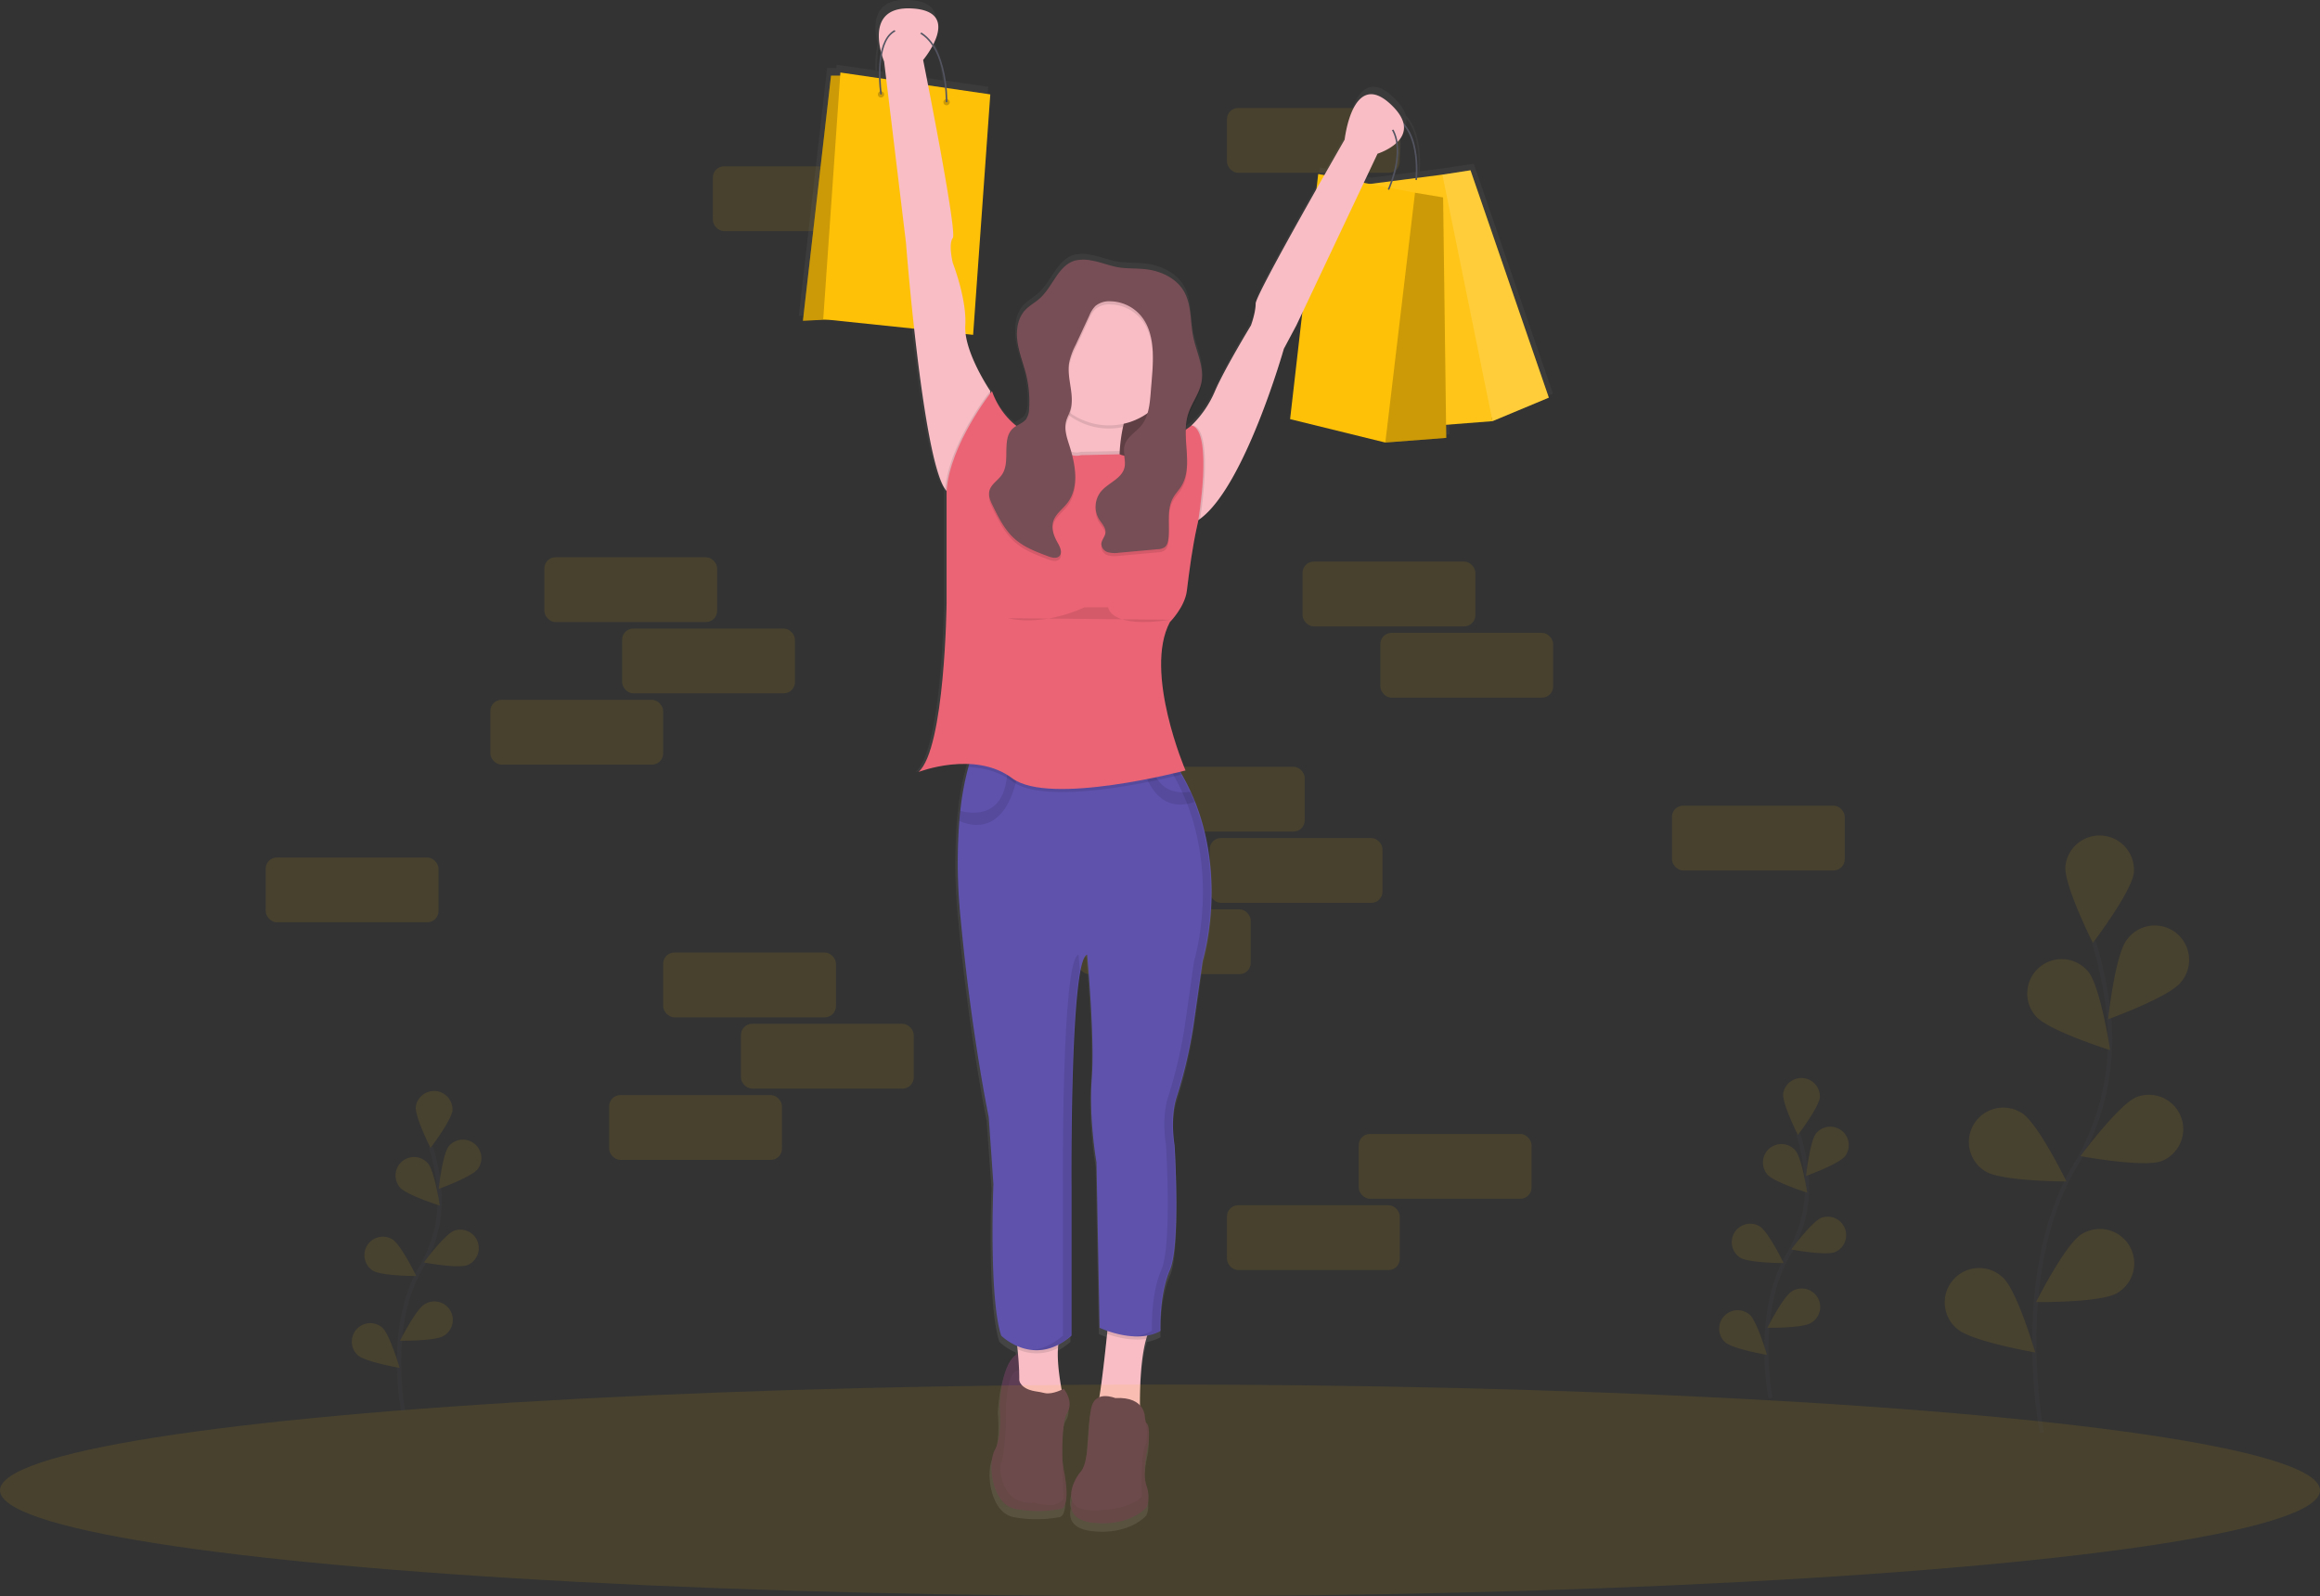 <svg data-name="Layer 1" xmlns="http://www.w3.org/2000/svg" viewBox="0 0 1074 739">
  <rect x="0" y="0" width="1074" height="739" fill="#333333" stroke="none"/>
  <defs>
    <linearGradient id="a" x1="607.35" y1="789.64" x2="607.35" y2="80.5" gradientUnits="userSpaceOnUse">
      <stop offset="0" stop-color="gray" stop-opacity=".25"/>
      <stop offset=".54" stop-color="gray" stop-opacity=".12"/>
      <stop offset="1" stop-color="gray" stop-opacity=".1"/>
    </linearGradient>
  </defs>
  <rect x="330" y="77" width="80" height="30" rx="5.17" ry="5.17" fill="#ffc107" opacity=".1"/>
  <rect x="568" y="50" width="80" height="30" rx="5.17" ry="5.17" fill="#ffc107" opacity=".1"/>
  <rect x="524" y="355" width="80" height="30" rx="5.17" ry="5.17" fill="#ffc107" opacity=".1"/>
  <rect x="560" y="388" width="80" height="30" rx="5.17" ry="5.17" fill="#ffc107" opacity=".1"/>
  <rect x="774" y="373" width="80" height="30" rx="5.17" ry="5.17" fill="#ffc107" opacity=".1"/>
  <rect x="123" y="397" width="80" height="30" rx="5.17" ry="5.17" fill="#ffc107" opacity=".1"/>
  <rect x="499" y="421" width="80" height="30" rx="5.17" ry="5.17" fill="#ffc107" opacity=".1"/>
  <path d="M781.91 262.71l-36.66-106.42-13.18 2-11.8 1.51c.3-4 .82-18.36-6.5-25.89-.71-2.58-2.58-5.51-6.18-8.81-17.54-16.08-21.19 16.81-21.19 16.81s-4 6.94-9.51 16.64L674 158l-.82 7.16c-12.2 21.57-28.41 50.76-28.41 53.5 0 4.39-2.19 10.23-2.19 10.23s-12.42 20.46-16.81 30.7a49.09 49.09 0 01-11 16.08s-1.06.81-2.8 2a25 25 0 011-5.71c1.6-5.23 5.32-9.71 6.31-15.09a17.62 17.62 0 00.26-3.91c.23-6.31-2.84-12.52-4.12-18.83-1.49-7.31-.69-15.36-4.59-21.71-3-4.85-8.32-7.87-13.85-9.26-5.08-1.27-10.08-.82-15.2-1.36-4.7-.5-9.19-2.58-13.89-3.35a17.93 17.93 0 00-7.62 0c-7.95 2.19-10.44 12.21-16.58 17.72-2.21 2-4.92 3.38-6.92 5.57-2.91 3.19-3.92 7.64-3.77 12a25.56 25.56 0 00.26 4.37c.76 5.23 2.78 10.18 4 15.31a53 53 0 011.49 11.59c0 .88 0 1.76-.08 2.63a9.23 9.23 0 01-1.35 5c-1.11 1.53-2.94 2.27-4.57 3.25a35.45 35.45 0 01-11.52-16.34s-.27.34-.73 1v-1s-10-14.68-11.52-26.67l3.48.36 8-112.55-20.43-3c-.57-5.81-2.12-14.24-6.23-20.39 3.43-6.76 5.16-15.91-9.88-16.82-17.6-1.07-16.52 12.64-14.65 20.14a50.45 50.45 0 00-1 12.45l-18-2.62-.1 1.46h-4.28l-13.1 114.82 11.16-.56 40.9 4.26c3.27 29.73 8.41 66.47 14.51 75.13a7.39 7.39 0 00.67.83V359s-.73 68-13.16 78.93a65 65 0 0123.78-3.73c-.14.45-.28.93-.42 1.44a127.58 127.58 0 00-3.79 20.48q-.26 2.29-.47 4.78a257.87 257.87 0 00.63 45.73c5.12 54.08 13.16 92.82 13.16 92.82l2.24 31.44s-2.19 53.35 3.65 70.89a26.47 26.47 0 007.48 4.85c.05.5.11 1 .16 1.53s.13 1.35.2 2.05c-2.62 1.19-7.51 5.91-8.57 24.45 0 0 1.46 13.89-2.19 20.46s-1.46 25.58 9.5 27.77a58.57 58.57 0 0021.19 0s5.12 0 1.46-18.27l-.64-4.68c-.08-9.05.3-18.74 2.1-21.63 3.65-5.85-1.46-11.69-1.46-11.69s-.36.2-.95.47c-.94-5.05-2.17-13.25-1.73-19.51 0-.53.09-1 .15-1.55a30.78 30.78 0 006.19-4.27v-69.41s-.73-106.7 7.31-108.9c0 0 3.65 38.73 2.19 57.74s2.19 39.47 2.19 39.47l1.46 77.47s1.4.67 3.66 1.46l-.15 1.41c-.89 8.61-2.32 21.61-3.62 29.57a5.88 5.88 0 00-3.55 4.1c-2.19 7.31-.73 25.58-5.12 30.7-2.59 3-5.69 9.11-4.17 13.43-.95 3.79-.53 9.71 10.75 10.69 16.81 1.46 24.12-7.31 24.12-7.31s2.19-3.65 0-10.23.73-18.27.73-18.27 1.57-9.92-1-11.22c-.22-1.18-.42-1.93-.42-1.93a8.8 8.8 0 00-2.31-6.08c-.06-7.65.25-21.8 2.94-31.12.16-.53.32-1 .49-1.55a19.74 19.74 0 006.18-2.17s-.73-16.81 4.39-28.5 2.19-58.47 2.19-58.47-2.19-12.29.9-22.25a218.32 218.32 0 007.94-33.8l4.31-30.19s11.35-36.75-3.6-74.47c-.61-1.56-1.28-3.12-2-4.68a102.39 102.39 0 00-4.16-8.13c-.24-.42-.5-.85-.75-1.27 1.57-.39 2.46-.62 2.46-.62s-19.73-46-7.31-69.43c0 0 7-7 8-14.69 1.24-10.17 2.59-20.33 4.81-30.33l.39-1.76s.06-.34.16-.95c.28-.18.55-.37.82-.57 21.06-15.38 39.22-79.6 39.22-79.6l5.85-11 2.78-5.88-5.7 49.73 44.58 11 28.5-2.19-.08-6.13 21.72-1.69zm-282.6-145l-7.92-1.16c-1.39-7.15-2.33-11.84-2.33-11.84a43.44 43.44 0 004.39-6.57c3.83 5.86 5.3 13.86 5.86 19.53zm-29.58-15.35c.55 1.88 1.05 3.09 1.05 3.09l1 8.25-2.7-.39a54.19 54.19 0 01.66-10.99zm249.8 57.61l-10.72 1.38c1.51-4.44 3.38-11.72 2.29-18.31a9.19 9.19 0 002.94-7.65c6.37 7.61 5.77 21.05 5.49 24.55zm-17.8-11.41a26.56 26.56 0 008.73-4.91c.92 6.47-1 13.58-2.46 17.8l-10 1.28-2.76-.53z" transform="translate(-63 -80.5)" fill="url(#a)"/>
  <path fill="#ffc107" d="M717 184.1l-26.09 10.89L660.6 89.3l7.11-8.44 13.03-2.02L717 184.1z"/>
  <path fill="#fff" opacity=".2" d="M717 184.1l-26.09 10.89L660.6 89.3l7.11-8.44 13.03-2.02L717 184.1z"/>
  <path fill="#ffc107" d="M667.71 80.86l-45.28 5.81 23.21 111.84 45.27-3.52-23.2-114.13z"/>
  <path fill="#fff" opacity=".07" d="M667.71 80.86l-45.28 5.81 23.21 111.84 45.27-3.52-23.2-114.13z"/>
  <path d="M655.94 83.38l-.72-.09c0-.27 3-26.67-13.57-30l.14-.71c17.28 3.47 14.21 30.53 14.15 30.8z" fill="#535461"/>
  <path fill="#774e55" d="M488.44 160.44h49.88v73.01h-49.88z"/>
  <path opacity=".2" d="M488.44 160.44h49.88v73.01h-49.88z"/>
  <path fill="#ffc107" d="M669.51 202.72l-28.19 2.17 4.34-109.87 9.39-5.78 13.01 2.17 1.45 111.31z"/>
  <path opacity=".2" d="M669.51 202.72l-28.19 2.17 4.34-109.87 9.39-5.78 13.01 2.17 1.45 111.31z"/>
  <path fill="#ffc107" d="M655.05 89.24l-44.81-8.68-13.01 113.49 44.09 10.84 13.73-115.65zM391.22 35.03h-6.51L371.7 148.51l28.91-1.44-9.39-112.04z"/>
  <path opacity=".2" d="M391.22 35.03h-6.51L371.7 148.51l28.91-1.44-9.39-112.04z"/>
  <path fill="#ffc107" d="M389.05 33.58l-7.95 114.21 69.39 7.23 7.95-111.32-69.39-10.12z"/>
  <path d="M472.9 626.31s-8.67-.72-10.12 24.58c0 0 1.45 13.73-2.17 20.24s-1.45 25.3 9.4 27.47a57.93 57.93 0 0021 0s5.06 0 1.45-18.07l-7.23-52.77z" fill="#5c3d53"/>
  <path d="M472.9 626.31s-8.67-.72-10.12 24.58c0 0 1.45 13.73-2.17 20.24s-1.45 25.3 9.4 27.47a57.93 57.93 0 0021 0s5.06 0 1.45-18.07l-7.23-52.77z" opacity=".05"/>
  <path d="M518.35 208.9c-.62 10.76 1.53 17 1.53 17l-18.79 5.06s-31.08 4.34-18.79-8c4.25-4.25 6.34-11.54 7.25-19.24a106.62 106.62 0 00.53-15.84 141.2 141.2 0 00-1.28-14.8s45.54-15.9 35.42 10.12a92.54 92.54 0 00-4.35 14.5 76.45 76.45 0 00-1.52 11.2z" fill="#f8bdc5"/>
  <path d="M524.22 183.21a92.54 92.54 0 00-4.35 14.5 31.14 31.14 0 01-29.79-9.82 141.2 141.2 0 00-1.28-14.8s45.54-15.9 35.42 10.12z" opacity=".1"/>
  <circle cx="513.38" cy="165.86" r="31.08" fill="#f8bdc5"/>
  <path d="M458.44 181.04v9.4l-15.9 41.2-4.34-4.34a7.3 7.3 0 01-.66-.82c-10.5-14.92-18.14-114.11-18.14-114.11L409.29 28.5s-10.84-26 13-24.58 5.06 23.85 5.06 23.85 15.9 79.51 13.73 82.4 0 11.57 0 11.57 6.51 16.63 5.78 28.91 11.58 30.39 11.58 30.39zM637.7 71.17l-37.59 79.51-5.78 10.82s-18 63.52-38.79 78.73a19 19 0 01-3.86 2.23l-4.34-34.7 4-10.08.3-.77a48.55 48.55 0 0010.84-15.9c4.34-10.12 16.63-30.36 16.63-30.36s2.17-5.78 2.17-10.12 41.2-75.9 41.2-75.9 3.61-32.53 21-16.63-5.78 23.17-5.78 23.17zM492.41 647.99s-24.58 10.12-21.69.72c1.76-5.7 1.11-16.47.33-24-.5-4.91-1.06-8.49-1.06-8.49l21 2.17a17 17 0 00-1.21 5.75c-.69 9.59 2.63 23.85 2.63 23.85zM530.63 619.87c-3.79 13.16-2.8 36.08-2.8 36.08s-22.41 2.89-20.24-2.89c1.51-4 3.72-23.82 4.92-35.47.53-5.09.86-8.62.86-8.62l20.24 4.34a20.22 20.22 0 00-2.98 6.56z" fill="#f8bdc5"/>
  <path d="M470 616.19l21 2.17a17 17 0 00-1.21 5.75 21.43 21.43 0 01-18.7.57c-.53-4.92-1.09-8.49-1.09-8.49zM533.62 613.3a20.22 20.22 0 00-3 6.57c-6.83 1.1-14-.83-18.11-2.28.53-5.09.86-8.62.86-8.62z" opacity=".1"/>
  <path d="M556.75 444.87l-4.26 29.86a215.92 215.92 0 01-7.86 33.43c-3.06 9.85-.89 22-.89 22s2.89 46.26-2.17 57.83-4.34 28.19-4.34 28.19c-11.57 6.51-28.19-1.45-28.19-1.45l-1.45-76.62s-3.61-20.24-2.17-39-2.17-57.1-2.17-57.1c-8 2.17-7.23 107.7-7.23 107.7v68.67c-17.35 15.18-32.53 0-32.53 0-5.78-17.35-3.61-70.12-3.61-70.12l-2.17-31.08s-8-38.31-13-91.8a255 255 0 01-.62-45.23q.21-2.46.46-4.73a126.18 126.18 0 013.74-20.25 45.58 45.58 0 012.2-6.41l77.67 3.61 4.58.21 11 .51c1.2 1.81 2.33 3.65 3.38 5.49 1.52 2.67 2.89 5.36 4.11 8 .7 1.54 1.36 3.09 2 4.63 14.77 37.29 3.52 73.66 3.52 73.66z" fill="#5e52ad"/>
  <path d="M471.45 355.97s-3.4 34-27.37 24.16q.21-2.46.46-4.73c5.64 1.53 21.25 3.64 21.84-19.44zM553.19 371.22c-16.6 5.93-22.86-9.86-25-18.87l4.58.21c2.49 14.17 12.43 15 18.48 14 .68 1.58 1.33 3.13 1.94 4.66z" opacity=".1"/>
  <path d="M479.34 644.15c-3.69-.58-9.33-2.61-7.56-9.7 0 0-6.83-2.36-6.11 25.83 0 0-.72 13.73-2.17 16.63s0 20.24 15.18 18.79c0 0 10.84 3.61 13.73-2.17 0 0-2.17-33.25 1.45-39s-1.45-11.57-1.45-11.57-5.12 2.84-8.8 2c-1.4-.39-2.84-.58-4.27-.81zM497.47 691.36s-7.23 12.29 9.4 13.73 23.85-7.23 23.85-7.23 2.17-3.61 0-10.12.72-18.07.72-18.07 2.17-13.73-2.89-10.84-31.08 32.53-31.08 32.53z" fill="#5c3d53"/>
  <path d="M497.47 691.36s-7.23 12.29 9.4 13.73 23.85-7.23 23.85-7.23 2.17-3.61 0-10.12.72-18.07.72-18.07 2.17-13.73-2.89-10.84-31.08 32.53-31.08 32.53z" opacity=".05"/>
  <path d="M516.27 647.27s-8.67-3.61-10.84 3.61-.72 25.3-5.06 30.36-10.12 18.79 7.23 18.07 21-6.51 21-6.51-.72-18.07 1.45-23.13 0-13 0-13 .67-10.17-13.78-9.4z" fill="#5c3d53"/>
  <circle cx="407.84" cy="43.7" r="1.45" opacity=".2"/>
  <circle cx="438.2" cy="47.31" r="1.45" opacity=".2"/>
  <path d="M438.56 47.32h-.72c0-.31.51-30.8-17-33.61-3.45-.55-6.27.23-8.38 2.32-7.23 7.17-4.24 27.42-4.21 27.62l-.71.11c-.13-.85-3.07-20.82 4.42-28.24 2.28-2.27 5.32-3.12 9-2.53 18.12 2.9 17.61 34.02 17.6 34.33zM643.09 87.95l-.65-.31c.11-.24 11.25-24.37-3.47-32.78l.36-.63c15.29 8.74 3.88 33.47 3.76 33.72z" fill="#535461"/>
  <path d="M519.88 225.86l-18.79 5.06s-31.08 4.34-18.79-8c4.25-4.25 6.34-11.54 7.25-19.24 4.91 7.7 10.82 5.51 10.82 5.51l17.92-.35h.07c-.63 10.82 1.52 17.02 1.52 17.02zM555.55 240.25a19 19 0 01-3.86 2.23l-4.34-34.7 4-10.08 1-.77c9.03 2.57 4.37 35.81 3.2 43.32zM458.44 181.04v9.4l-15.9 41.2-4.34-4.34a7.3 7.3 0 01-.66-.82c1.88-21.48 20.9-45.44 20.9-45.44zM547.11 358.56c-10.11 2.53-62.89 14.93-78.55 3.19-6.18-4.63-13.46-6.33-20.27-6.6a45.58 45.58 0 012.2-6.41l77.67 3.61 4.58.21 11 .51c1.2 1.82 2.32 3.65 3.37 5.49z" opacity=".1"/>
  <path d="M411.1 10.09s10.84 18.07 18.07 0M634.09 47.31s-4.34 21.69 13 11.57" fill="#f8bdc5"/>
  <g opacity=".1">
    <path d="M499.89 449.14c-.35-4.4-.61-7.15-.61-7.15-8 2.17-7.23 107.7-7.23 107.7v68.67c-5.08 4.44-10 6.28-14.35 6.67 5.22.46 11.44-1 18-6.67v-68.67s-.56-76.47 4.19-100.55z"/>
    <path d="M552.83 371.22c-.61-1.54-1.26-3.09-2-4.63a93.127 93.127 0 00-4.11-8c-1-1.84-2.18-3.67-3.38-5.49l-11-.51-4.58-.21-77.67-3.61-.07.16 74.13 3.45 4.58.21 11 .51c1.2 1.81 2.33 3.65 3.38 5.49 1.52 2.67 2.89 5.36 4.11 8 .7 1.54 1.36 3.09 2 4.63 14.78 37.3 3.56 73.65 3.56 73.65l-4.26 29.86a215.92 215.92 0 01-7.86 33.43c-3.06 9.85-.89 22-.89 22s2.89 46.26-2.17 57.83-4.34 28.19-4.34 28.19a21 21 0 01-9.06 2.5 23 23 0 0012.67-2.5s-.72-16.63 4.34-28.19 2.17-57.83 2.17-57.83-2.17-12.16.89-22a215.92 215.92 0 007.86-33.43l4.26-29.86s11.22-36.37-3.56-73.65z"/>
  </g>
  <path d="M518.29 210.32c10 4.71 33.4-13.38 33.4-13.38 10.12 2.89 2.89 44.82 2.89 44.82l-.39 1.74c-2.2 9.89-3.53 19.94-4.76 30-.93 7.59-7.86 14.53-7.86 14.53-12.29 23.13 7.23 68.67 7.23 68.67s-62.89 16.63-80.23 3.61-43.37-2.89-43.37-2.89c12.29-10.84 13-78.07 13-78.07v-52c1.45-21.69 21-46.26 21-46.26 8 22.41 30.23 23.89 30.23 23.89 4.93 8 11 5.75 11 5.75z" fill="#eb6475"/>
  <path d="M505.29 122.06a17.73 17.73 0 00-7.53 0c-7.86 2.17-10.33 12.08-16.4 17.52-2.18 2-4.87 3.34-6.85 5.51-3.52 3.86-4.23 9.58-3.48 14.75s2.75 10.07 4 15.14a52.39 52.39 0 011.39 15.52 9.13 9.13 0 01-1.34 4.91c-1.45 2-4.12 2.63-6 4.23-5.74 4.94-1 15.19-5.21 21.5-1.81 2.73-5.2 4.53-5.89 7.73-.49 2.27.55 4.56 1.57 6.65 2.68 5.5 5.46 11.15 10 15.25s10.15 6.16 15.73 8.25c1.69.63 3.81 1.18 5.1-.07 1.59-1.56.39-4.2-.71-6.13-1.74-3-3.1-6.62-2.08-10s4.29-5.62 6.49-8.44c5.67-7.3 3.81-17.78 1-26.58-1.19-3.71-2.53-7.66-1.52-11.43.43-1.62 1.28-3.09 1.82-4.68 2.4-7.08-1.63-14.85-.45-22.23a31.93 31.93 0 013-8.27l6.35-13.65a13.49 13.49 0 012.81-4.42 10 10 0 017-2.18 19 19 0 0113.63 6.21c6.8 7.56 6.37 19 5.55 29.08l-.59 7.28c-.43 5.24-1 10.83-4.3 14.91-2.57 3.16-6.72 5.31-7.78 9.25-.92 3.39.81 7.07-.1 10.46-1.36 5.07-7.62 6.9-10.93 11a11.25 11.25 0 00-.82 12.65c1.26 2 3.27 4 3 6.35-.23 1.89-1.93 3.42-1.92 5.32a4.23 4.23 0 003.07 3.67 12.4 12.4 0 005.07.24l17.93-1.62a6.31 6.31 0 003.19-.88c1.25-.9 1.66-2.56 1.83-4.09.72-6.38-1-13.35 2.19-18.93 1-1.79 2.47-3.28 3.58-5 6.12-9.6-.05-22.62 3.28-33.51 1.58-5.17 5.26-9.61 6.24-14.92 1.3-7.08-2.39-14-3.82-21-1.47-7.23-.68-15.19-4.54-21.48-2.95-4.8-8.23-7.79-13.69-9.16-5-1.26-10-.81-15-1.35-4.78-.55-9.22-2.61-13.87-3.36z" opacity=".1"/>
  <path d="M505.29 120.61a17.73 17.73 0 00-7.53 0c-7.86 2.17-10.33 12.08-16.4 17.52-2.18 2-4.87 3.34-6.85 5.51-3.52 3.86-4.23 9.58-3.48 14.75s2.75 10.07 4 15.14a52.39 52.39 0 011.39 15.52 9.13 9.13 0 01-1.34 4.91c-1.45 2-4.12 2.63-6 4.23-5.74 4.94-1 15.19-5.21 21.5-1.81 2.73-5.2 4.53-5.89 7.73-.49 2.27.55 4.56 1.57 6.65 2.68 5.5 5.46 11.15 10 15.25s10.15 6.16 15.73 8.25c1.69.63 3.81 1.18 5.1-.07 1.59-1.56.39-4.2-.71-6.13-1.74-3-3.1-6.62-2.08-10s4.29-5.62 6.49-8.44c5.67-7.3 3.81-17.78 1-26.58-1.19-3.71-2.53-7.66-1.52-11.43.43-1.62 1.28-3.09 1.82-4.68 2.4-7.08-1.63-14.85-.45-22.23a31.93 31.93 0 013-8.27l6.35-13.65a13.49 13.49 0 012.81-4.42 10 10 0 017-2.18 19 19 0 0113.63 6.21c6.8 7.56 6.37 19 5.55 29.08l-.59 7.28c-.43 5.24-1 10.83-4.3 14.91-2.57 3.16-6.72 5.31-7.78 9.25-.92 3.39.81 7.07-.1 10.46-1.36 5.07-7.62 6.9-10.93 11a11.25 11.25 0 00-.82 12.65c1.26 2 3.27 4 3 6.35-.23 1.89-1.93 3.42-1.92 5.32a4.23 4.23 0 003.07 3.67 12.4 12.4 0 005.07.24l17.93-1.62a6.31 6.31 0 003.19-.88c1.25-.9 1.66-2.56 1.83-4.09.72-6.38-1-13.35 2.19-18.93 1-1.79 2.47-3.28 3.58-5 6.12-9.6-.05-22.62 3.28-33.51 1.58-5.17 5.26-9.61 6.24-14.92 1.3-7.08-2.39-14-3.82-21-1.47-7.23-.68-15.19-4.54-21.48-2.95-4.8-8.23-7.79-13.69-9.16-5-1.26-10-.81-15-1.35-4.78-.54-9.22-2.6-13.87-3.36z" fill="#774e55"/>
  <path d="M466.75 286.21s14.46 4.34 35.42-5.06H513s.72 10.12 28.91 5.78" opacity=".1"/>
  <ellipse cx="537" cy="690" rx="537" ry="49" fill="#ffc107" opacity=".1"/>
  <rect x="252" y="258" width="80" height="30" rx="5.17" ry="5.17" fill="#ffc107" opacity=".1"/>
  <rect x="288" y="291" width="80" height="30" rx="5.17" ry="5.17" fill="#ffc107" opacity=".1"/>
  <rect x="603" y="260" width="80" height="30" rx="5.17" ry="5.17" fill="#ffc107" opacity=".1"/>
  <rect x="639" y="293" width="80" height="30" rx="5.17" ry="5.17" fill="#ffc107" opacity=".1"/>
  <rect x="227" y="324" width="80" height="30" rx="5.17" ry="5.17" fill="#ffc107" opacity=".1"/>
  <rect x="307" y="441" width="80" height="30" rx="5.17" ry="5.17" fill="#ffc107" opacity=".1"/>
  <rect x="343" y="474" width="80" height="30" rx="5.17" ry="5.17" fill="#ffc107" opacity=".1"/>
  <rect x="282" y="507" width="80" height="30" rx="5.17" ry="5.17" fill="#ffc107" opacity=".1"/>
  <rect x="629" y="525" width="80" height="30" rx="5.17" ry="5.17" fill="#ffc107" opacity=".1"/>
  <rect x="568" y="558" width="80" height="30" rx="5.17" ry="5.17" fill="#ffc107" opacity=".1"/>
  <g opacity=".1">
    <path d="M945.26 663.39s-14.48-73.36 15.34-123.64a113.3 113.3 0 0015.63-69.94 190.55 190.55 0 00-7-34.14" fill="none" stroke="#535461" stroke-miterlimit="10" stroke-width="2"/>
    <path d="M987.85 403.87c-.8 8.75-19 32.68-19 32.68s-13.52-26.84-12.71-35.6a15.92 15.92 0 0131.7 2.91zM1009.6 454.77c-5.43 6.91-33.7 17.12-33.7 17.12s3.24-29.88 8.67-36.79a15.92 15.92 0 1125 19.67zM1000.84 537.5c-8.18 3.22-37.73-2.24-37.73-2.24s17.88-24.16 26.06-27.38a15.92 15.92 0 0111.67 29.62zM980.11 598.65c-7.52 4.56-37.57 4.17-37.57 4.17s13.54-26.83 21.06-31.39a15.92 15.92 0 1116.51 27.22zM942.46 470.5c5.72 6.68 34.39 15.68 34.39 15.68s-4.5-29.72-10.21-36.39a15.92 15.92 0 10-24.18 20.71zM919.12 542.32c7.45 4.66 37.51 4.67 37.51 4.67s-13.18-27-20.64-31.67a15.92 15.92 0 10-16.87 27zM906 615.21c6.56 5.85 36.18 10.95 36.18 10.95s-8.43-28.85-15-34.7A15.92 15.92 0 10906 615.21z" fill="#ffc107"/>
  </g>
  <g opacity=".1">
    <path d="M819.63 647.29s-7.77-39.39 8.23-66.39a60.84 60.84 0 008.39-37.56 102.32 102.32 0 00-3.74-18.33" fill="none" stroke="#535461" stroke-miterlimit="10" stroke-width="2"/>
    <path d="M842.5 507.93c-.43 4.7-10.2 17.55-10.2 17.55s-7.26-14.41-6.83-19.11a8.55 8.55 0 0117 1.56zM854.17 535.26c-2.92 3.71-18.1 9.19-18.1 9.19s1.74-16 4.66-19.75a8.55 8.55 0 0113.44 10.56zM849.47 579.7c-4.39 1.73-20.26-1.2-20.26-1.2s9.6-13 14-14.7a8.55 8.55 0 016.27 15.9zM838.34 612.5c-4 2.45-20.17 2.24-20.17 2.24s7.27-14.41 11.31-16.86a8.55 8.55 0 118.86 14.62zM818.12 543.72c3.07 3.59 18.47 8.42 18.47 8.42s-2.41-16-5.48-19.54a8.554 8.554 0 00-13 11.12zM805.59 582.27c4 2.5 20.14 2.51 20.14 2.51s-7.08-14.5-11.08-17a8.55 8.55 0 00-9.06 14.5zM798.56 621.41c3.52 3.14 19.43 5.88 19.43 5.88s-4.52-15.49-8-18.63a8.55 8.55 0 00-11.38 12.76z" fill="#ffc107"/>
  </g>
  <g opacity=".1">
    <path d="M186.63 653.29s-7.77-39.39 8.23-66.39a60.84 60.84 0 008.39-37.56 102.32 102.32 0 00-3.74-18.33" fill="none" stroke="#535461" stroke-miterlimit="10" stroke-width="2"/>
    <path d="M209.5 513.93c-.43 4.7-10.2 17.55-10.2 17.55s-7.26-14.41-6.83-19.11a8.55 8.55 0 0117 1.56zM221.17 541.26c-2.92 3.71-18.1 9.19-18.1 9.19s1.74-16 4.66-19.75a8.55 8.55 0 0113.44 10.56zM216.47 585.7c-4.39 1.73-20.26-1.2-20.26-1.2s9.6-13 14-14.7a8.55 8.55 0 016.27 15.9zM205.34 618.5c-4 2.45-20.17 2.24-20.17 2.24s7.27-14.41 11.31-16.86a8.55 8.55 0 118.86 14.62zM185.12 549.72c3.07 3.59 18.47 8.42 18.47 8.42s-2.41-16-5.48-19.54a8.554 8.554 0 00-13 11.12zM172.59 588.27c4 2.5 20.14 2.51 20.14 2.51s-7.08-14.5-11.08-17a8.55 8.55 0 00-9.06 14.5zM165.56 627.41c3.52 3.14 19.43 5.88 19.43 5.88s-4.52-15.49-8-18.63a8.55 8.55 0 00-11.38 12.76z" fill="#ffc107"/>
  </g>
</svg>
